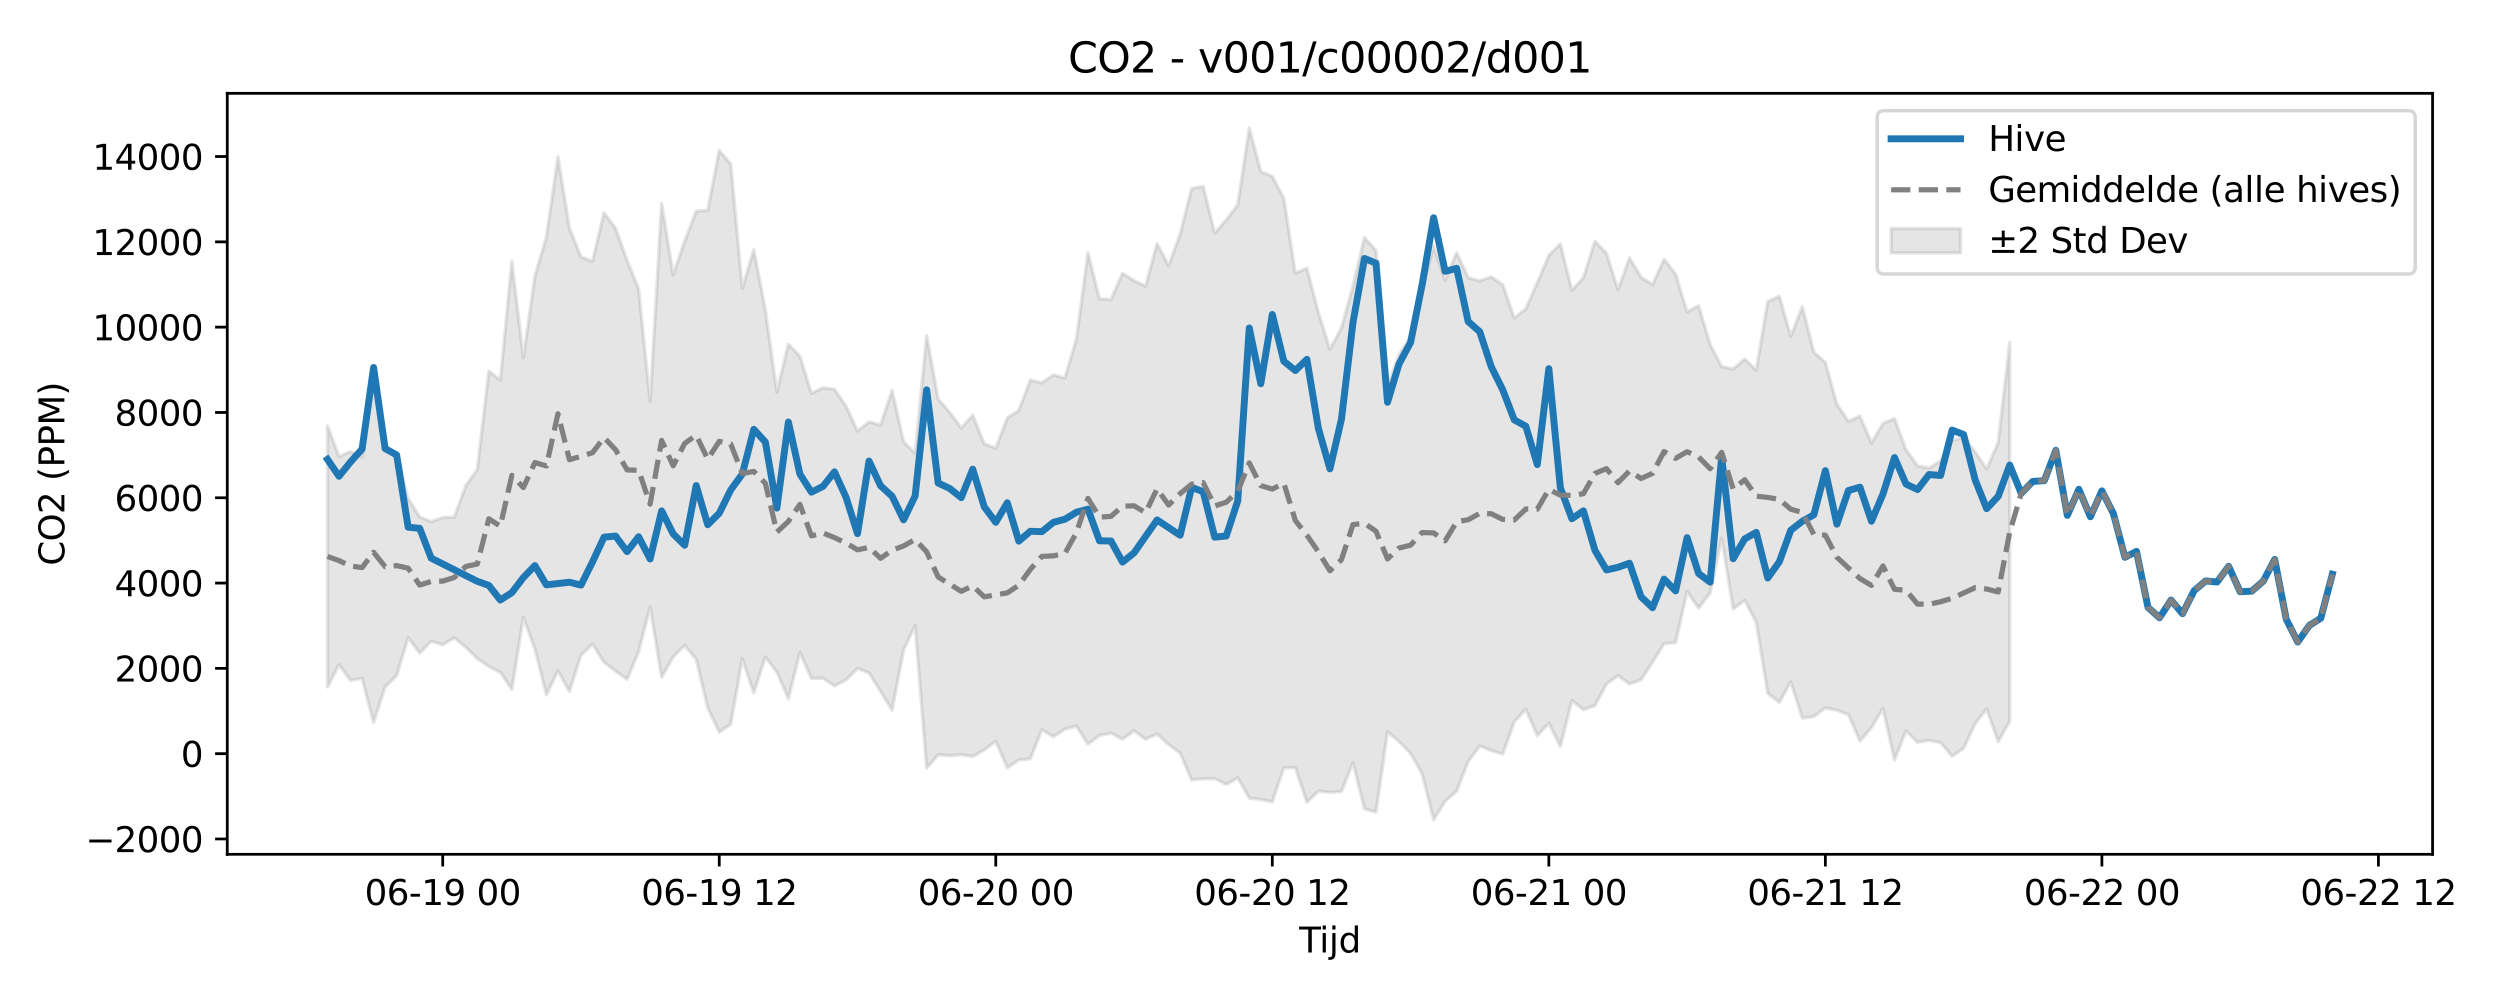 <?xml version="1.0" encoding="utf-8" standalone="no"?>
<!DOCTYPE svg PUBLIC "-//W3C//DTD SVG 1.1//EN"
  "http://www.w3.org/Graphics/SVG/1.1/DTD/svg11.dtd">
<svg xmlns:xlink="http://www.w3.org/1999/xlink" width="720pt" height="288pt" viewBox="0 0 720 288" xmlns="http://www.w3.org/2000/svg" version="1.1">
 <defs>
  <style type="text/css">*{stroke-linejoin: round; stroke-linecap: butt}</style>
 </defs>
 <g id="figure_1">
  <g id="patch_1">
   <path d="M 0 288 
L 720 288 
L 720 0 
L 0 0 
z
" style="fill: #ffffff"/>
  </g>
  <g id="axes_1">
   <g id="patch_2">
    <path d="M 65.45 246.04 
L 700.582 246.04 
L 700.582 26.88 
L 65.45 26.88 
z
" style="fill: #ffffff"/>
   </g>
   <g id="FillBetweenPolyCollection_1">
    <defs>
     <path id="m6a3baacf5f" d="M 94.32 -165.335 
L 94.32 -90.162 
L 97.638 -96.562 
L 100.956 -92.026 
L 104.275 -92.647 
L 107.593 -79.917 
L 110.911 -90.155 
L 114.23 -93.381 
L 117.548 -104.387 
L 120.866 -99.89 
L 124.185 -103.31 
L 127.503 -102.298 
L 130.821 -104.318 
L 134.14 -101.623 
L 137.458 -98.342 
L 140.777 -96.035 
L 144.095 -94.381 
L 147.413 -89.458 
L 150.732 -110.188 
L 154.05 -101.108 
L 157.368 -87.864 
L 160.687 -94.813 
L 164.005 -88.869 
L 167.323 -99.318 
L 170.642 -102.492 
L 173.96 -97.271 
L 177.278 -94.742 
L 180.597 -92.34 
L 183.915 -100.299 
L 187.233 -113.178 
L 190.552 -92.922 
L 193.87 -98.81 
L 197.188 -102.114 
L 200.507 -98.137 
L 203.825 -84.128 
L 207.144 -77.122 
L 210.462 -79.456 
L 213.78 -98.321 
L 217.099 -88.418 
L 220.417 -98.792 
L 223.735 -94.44 
L 227.054 -86.793 
L 230.372 -100.106 
L 233.69 -92.635 
L 237.009 -92.657 
L 240.327 -90.46 
L 243.645 -92.166 
L 246.964 -95.458 
L 250.282 -94.191 
L 253.6 -88.85 
L 256.919 -83.503 
L 260.237 -100.763 
L 263.555 -107.823 
L 266.874 -66.782 
L 270.192 -70.622 
L 273.511 -70.351 
L 276.829 -70.643 
L 280.147 -70.117 
L 283.466 -72.016 
L 286.784 -74.484 
L 290.102 -66.891 
L 293.421 -69.137 
L 296.739 -69.45 
L 300.057 -77.823 
L 303.376 -75.809 
L 306.694 -78.02 
L 310.012 -78.856 
L 313.331 -73.688 
L 316.649 -76.175 
L 319.967 -76.836 
L 323.286 -75.119 
L 326.604 -77.522 
L 329.922 -75.087 
L 333.241 -76.603 
L 336.559 -73.572 
L 339.878 -71.111 
L 343.196 -63.382 
L 346.514 -63.69 
L 349.833 -63.744 
L 353.151 -62.084 
L 356.469 -63.965 
L 359.788 -58.174 
L 363.106 -57.707 
L 366.424 -57.09 
L 369.743 -66.855 
L 373.061 -66.901 
L 376.379 -56.942 
L 379.698 -60.144 
L 383.016 -59.825 
L 386.334 -60.005 
L 389.653 -68.312 
L 392.971 -55.058 
L 396.289 -54.126 
L 399.608 -77.22 
L 402.926 -74.443 
L 406.245 -71.03 
L 409.563 -65.153 
L 412.881 -51.922 
L 416.2 -57.22 
L 419.518 -60.192 
L 422.836 -68.655 
L 426.155 -73.173 
L 429.473 -71.825 
L 432.791 -70.826 
L 436.11 -80.067 
L 439.428 -83.761 
L 442.746 -76.112 
L 446.065 -79.724 
L 449.383 -72.987 
L 452.701 -86.25 
L 456.02 -83.594 
L 459.338 -84.787 
L 462.656 -90.99 
L 465.975 -93.404 
L 469.293 -91.02 
L 472.612 -92.238 
L 475.93 -97.298 
L 479.248 -102.609 
L 482.567 -102.945 
L 485.885 -117.646 
L 489.203 -112.841 
L 492.522 -117.279 
L 495.84 -133.053 
L 499.158 -112.572 
L 502.477 -115.117 
L 505.795 -108.794 
L 509.113 -88.351 
L 512.432 -85.671 
L 515.75 -91.588 
L 519.068 -81.189 
L 522.387 -81.606 
L 525.705 -84.126 
L 529.023 -83.436 
L 532.342 -82.194 
L 535.66 -74.589 
L 538.979 -78.401 
L 542.297 -83.966 
L 545.615 -69.107 
L 548.934 -77.502 
L 552.252 -74.2 
L 555.57 -74.786 
L 558.889 -74.116 
L 562.207 -70.233 
L 565.525 -72.473 
L 568.844 -79.619 
L 572.162 -83.784 
L 575.48 -74.418 
L 578.799 -80.208 
L 578.799 -189.323 
L 578.799 -189.323 
L 575.48 -160.588 
L 572.162 -152.938 
L 568.844 -157.87 
L 565.525 -161.98 
L 562.207 -161.155 
L 558.889 -155.276 
L 555.57 -153.169 
L 552.252 -153.847 
L 548.934 -158.49 
L 545.615 -167.467 
L 542.297 -166.027 
L 538.979 -160.388 
L 535.66 -168.172 
L 532.342 -166.643 
L 529.023 -171.575 
L 525.705 -183.622 
L 522.387 -186.571 
L 519.068 -199.691 
L 515.75 -191.104 
L 512.432 -202.681 
L 509.113 -201.156 
L 505.795 -181.404 
L 502.477 -184.588 
L 499.158 -181.747 
L 495.84 -182.4 
L 492.522 -188.748 
L 489.203 -199.96 
L 485.885 -198.182 
L 482.567 -209.049 
L 479.248 -213.32 
L 475.93 -206.061 
L 472.612 -208.147 
L 469.293 -213.725 
L 465.975 -204.552 
L 462.656 -215.067 
L 459.338 -218.525 
L 456.02 -208.037 
L 452.701 -204.403 
L 449.383 -217.774 
L 446.065 -214.427 
L 442.746 -206.594 
L 439.428 -199.043 
L 436.11 -196.431 
L 432.791 -205.993 
L 429.473 -208.259 
L 426.155 -207.111 
L 422.836 -208 
L 419.518 -215.246 
L 416.2 -207.271 
L 412.881 -217.131 
L 409.563 -204.091 
L 406.245 -190.948 
L 402.926 -185.904 
L 399.608 -176.853 
L 396.289 -215.869 
L 392.971 -219.55 
L 389.653 -205.518 
L 386.334 -193.594 
L 383.016 -187.394 
L 379.698 -197.992 
L 376.379 -210.779 
L 373.061 -209.283 
L 369.743 -230.812 
L 366.424 -237.208 
L 363.106 -238.574 
L 359.788 -251.158 
L 356.469 -229.032 
L 353.151 -224.623 
L 349.833 -220.861 
L 346.514 -234.317 
L 343.196 -233.734 
L 339.878 -220.563 
L 336.559 -211.488 
L 333.241 -217.871 
L 329.922 -205.603 
L 326.604 -207.131 
L 323.286 -209.327 
L 319.967 -201.73 
L 316.649 -201.941 
L 313.331 -215.213 
L 310.012 -190.36 
L 306.694 -179.17 
L 303.376 -180.019 
L 300.057 -177.707 
L 296.739 -178.568 
L 293.421 -169.781 
L 290.102 -167.624 
L 286.784 -158.917 
L 283.466 -160.196 
L 280.147 -168.396 
L 276.829 -164.771 
L 273.511 -169.237 
L 270.192 -173.055 
L 266.874 -191.33 
L 263.555 -157.454 
L 260.237 -160.769 
L 256.919 -175.57 
L 253.6 -165.557 
L 250.282 -166.512 
L 246.964 -163.847 
L 243.645 -171.07 
L 240.327 -175.883 
L 237.009 -176.315 
L 233.69 -174.734 
L 230.372 -185.392 
L 227.054 -188.879 
L 223.735 -175.056 
L 220.417 -198.828 
L 217.099 -216.058 
L 213.78 -204.907 
L 210.462 -240.73 
L 207.144 -244.666 
L 203.825 -227.414 
L 200.507 -227.214 
L 197.188 -218.474 
L 193.87 -208.888 
L 190.552 -229.395 
L 187.233 -172.447 
L 183.915 -204.82 
L 180.597 -212.987 
L 177.278 -222.248 
L 173.96 -226.72 
L 170.642 -212.741 
L 167.323 -213.986 
L 164.005 -222.311 
L 160.687 -242.85 
L 157.368 -219.754 
L 154.05 -208.466 
L 150.732 -184.981 
L 147.413 -212.728 
L 144.095 -178.537 
L 140.777 -181.132 
L 137.458 -152.774 
L 134.14 -148.083 
L 130.821 -139.049 
L 127.503 -138.96 
L 124.185 -137.768 
L 120.866 -139.125 
L 117.548 -144.354 
L 114.23 -156.83 
L 110.911 -159.434 
L 107.593 -177.973 
L 104.275 -156.415 
L 100.956 -157.945 
L 97.638 -156.517 
L 94.32 -165.335 
z
" style="stroke: #808080; stroke-opacity: 0.2"/>
    </defs>
    <g clip-path="url(#p66181439e0)">
     <use xlink:href="#m6a3baacf5f" x="0" y="288" style="fill: #808080; fill-opacity: 0.2; stroke: #808080; stroke-opacity: 0.2"/>
    </g>
   </g>
   <g id="matplotlib.axis_1">
    <g id="xtick_1">
     <g id="line2d_1">
      <defs>
       <path id="mcff63d4a4e" d="M 0 0 
L 0 3.5 
" style="stroke: #000000; stroke-width: 0.8"/>
      </defs>
      <g>
       <use xlink:href="#mcff63d4a4e" x="127.503" y="246.04" style="stroke: #000000; stroke-width: 0.8"/>
      </g>
     </g>
     <g id="text_1">
      <!-- 06-19 00 -->
      <g transform="translate(105.023 260.638) scale(0.1 -0.1)">
       <defs>
        <path id="DejaVuSans-30" d="M 2034 4250 
Q 1547 4250 1301 3770 
Q 1056 3291 1056 2328 
Q 1056 1369 1301 889 
Q 1547 409 2034 409 
Q 2525 409 2770 889 
Q 3016 1369 3016 2328 
Q 3016 3291 2770 3770 
Q 2525 4250 2034 4250 
z
M 2034 4750 
Q 2819 4750 3233 4129 
Q 3647 3509 3647 2328 
Q 3647 1150 3233 529 
Q 2819 -91 2034 -91 
Q 1250 -91 836 529 
Q 422 1150 422 2328 
Q 422 3509 836 4129 
Q 1250 4750 2034 4750 
z
" transform="scale(0.016)"/>
        <path id="DejaVuSans-36" d="M 2113 2584 
Q 1688 2584 1439 2293 
Q 1191 2003 1191 1497 
Q 1191 994 1439 701 
Q 1688 409 2113 409 
Q 2538 409 2786 701 
Q 3034 994 3034 1497 
Q 3034 2003 2786 2293 
Q 2538 2584 2113 2584 
z
M 3366 4563 
L 3366 3988 
Q 3128 4100 2886 4159 
Q 2644 4219 2406 4219 
Q 1781 4219 1451 3797 
Q 1122 3375 1075 2522 
Q 1259 2794 1537 2939 
Q 1816 3084 2150 3084 
Q 2853 3084 3261 2657 
Q 3669 2231 3669 1497 
Q 3669 778 3244 343 
Q 2819 -91 2113 -91 
Q 1303 -91 875 529 
Q 447 1150 447 2328 
Q 447 3434 972 4092 
Q 1497 4750 2381 4750 
Q 2619 4750 2861 4703 
Q 3103 4656 3366 4563 
z
" transform="scale(0.016)"/>
        <path id="DejaVuSans-2d" d="M 313 2009 
L 1997 2009 
L 1997 1497 
L 313 1497 
L 313 2009 
z
" transform="scale(0.016)"/>
        <path id="DejaVuSans-31" d="M 794 531 
L 1825 531 
L 1825 4091 
L 703 3866 
L 703 4441 
L 1819 4666 
L 2450 4666 
L 2450 531 
L 3481 531 
L 3481 0 
L 794 0 
L 794 531 
z
" transform="scale(0.016)"/>
        <path id="DejaVuSans-39" d="M 703 97 
L 703 672 
Q 941 559 1184 500 
Q 1428 441 1663 441 
Q 2288 441 2617 861 
Q 2947 1281 2994 2138 
Q 2813 1869 2534 1725 
Q 2256 1581 1919 1581 
Q 1219 1581 811 2004 
Q 403 2428 403 3163 
Q 403 3881 828 4315 
Q 1253 4750 1959 4750 
Q 2769 4750 3195 4129 
Q 3622 3509 3622 2328 
Q 3622 1225 3098 567 
Q 2575 -91 1691 -91 
Q 1453 -91 1209 -44 
Q 966 3 703 97 
z
M 1959 2075 
Q 2384 2075 2632 2365 
Q 2881 2656 2881 3163 
Q 2881 3666 2632 3958 
Q 2384 4250 1959 4250 
Q 1534 4250 1286 3958 
Q 1038 3666 1038 3163 
Q 1038 2656 1286 2365 
Q 1534 2075 1959 2075 
z
" transform="scale(0.016)"/>
        <path id="DejaVuSans-20" transform="scale(0.016)"/>
       </defs>
       <use xlink:href="#DejaVuSans-30"/>
       <use xlink:href="#DejaVuSans-36" transform="translate(63.623 0)"/>
       <use xlink:href="#DejaVuSans-2d" transform="translate(127.246 0)"/>
       <use xlink:href="#DejaVuSans-31" transform="translate(163.33 0)"/>
       <use xlink:href="#DejaVuSans-39" transform="translate(226.953 0)"/>
       <use xlink:href="#DejaVuSans-20" transform="translate(290.576 0)"/>
       <use xlink:href="#DejaVuSans-30" transform="translate(322.363 0)"/>
       <use xlink:href="#DejaVuSans-30" transform="translate(385.986 0)"/>
      </g>
     </g>
    </g>
    <g id="xtick_2">
     <g id="line2d_2">
      <g>
       <use xlink:href="#mcff63d4a4e" x="207.144" y="246.04" style="stroke: #000000; stroke-width: 0.8"/>
      </g>
     </g>
     <g id="text_2">
      <!-- 06-19 12 -->
      <g transform="translate(184.663 260.638) scale(0.1 -0.1)">
       <defs>
        <path id="DejaVuSans-32" d="M 1228 531 
L 3431 531 
L 3431 0 
L 469 0 
L 469 531 
Q 828 903 1448 1529 
Q 2069 2156 2228 2338 
Q 2531 2678 2651 2914 
Q 2772 3150 2772 3378 
Q 2772 3750 2511 3984 
Q 2250 4219 1831 4219 
Q 1534 4219 1204 4116 
Q 875 4013 500 3803 
L 500 4441 
Q 881 4594 1212 4672 
Q 1544 4750 1819 4750 
Q 2544 4750 2975 4387 
Q 3406 4025 3406 3419 
Q 3406 3131 3298 2873 
Q 3191 2616 2906 2266 
Q 2828 2175 2409 1742 
Q 1991 1309 1228 531 
z
" transform="scale(0.016)"/>
       </defs>
       <use xlink:href="#DejaVuSans-30"/>
       <use xlink:href="#DejaVuSans-36" transform="translate(63.623 0)"/>
       <use xlink:href="#DejaVuSans-2d" transform="translate(127.246 0)"/>
       <use xlink:href="#DejaVuSans-31" transform="translate(163.33 0)"/>
       <use xlink:href="#DejaVuSans-39" transform="translate(226.953 0)"/>
       <use xlink:href="#DejaVuSans-20" transform="translate(290.576 0)"/>
       <use xlink:href="#DejaVuSans-31" transform="translate(322.363 0)"/>
       <use xlink:href="#DejaVuSans-32" transform="translate(385.986 0)"/>
      </g>
     </g>
    </g>
    <g id="xtick_3">
     <g id="line2d_3">
      <g>
       <use xlink:href="#mcff63d4a4e" x="286.784" y="246.04" style="stroke: #000000; stroke-width: 0.8"/>
      </g>
     </g>
     <g id="text_3">
      <!-- 06-20 00 -->
      <g transform="translate(264.303 260.638) scale(0.1 -0.1)">
       <use xlink:href="#DejaVuSans-30"/>
       <use xlink:href="#DejaVuSans-36" transform="translate(63.623 0)"/>
       <use xlink:href="#DejaVuSans-2d" transform="translate(127.246 0)"/>
       <use xlink:href="#DejaVuSans-32" transform="translate(163.33 0)"/>
       <use xlink:href="#DejaVuSans-30" transform="translate(226.953 0)"/>
       <use xlink:href="#DejaVuSans-20" transform="translate(290.576 0)"/>
       <use xlink:href="#DejaVuSans-30" transform="translate(322.363 0)"/>
       <use xlink:href="#DejaVuSans-30" transform="translate(385.986 0)"/>
      </g>
     </g>
    </g>
    <g id="xtick_4">
     <g id="line2d_4">
      <g>
       <use xlink:href="#mcff63d4a4e" x="366.424" y="246.04" style="stroke: #000000; stroke-width: 0.8"/>
      </g>
     </g>
     <g id="text_4">
      <!-- 06-20 12 -->
      <g transform="translate(343.944 260.638) scale(0.1 -0.1)">
       <use xlink:href="#DejaVuSans-30"/>
       <use xlink:href="#DejaVuSans-36" transform="translate(63.623 0)"/>
       <use xlink:href="#DejaVuSans-2d" transform="translate(127.246 0)"/>
       <use xlink:href="#DejaVuSans-32" transform="translate(163.33 0)"/>
       <use xlink:href="#DejaVuSans-30" transform="translate(226.953 0)"/>
       <use xlink:href="#DejaVuSans-20" transform="translate(290.576 0)"/>
       <use xlink:href="#DejaVuSans-31" transform="translate(322.363 0)"/>
       <use xlink:href="#DejaVuSans-32" transform="translate(385.986 0)"/>
      </g>
     </g>
    </g>
    <g id="xtick_5">
     <g id="line2d_5">
      <g>
       <use xlink:href="#mcff63d4a4e" x="446.065" y="246.04" style="stroke: #000000; stroke-width: 0.8"/>
      </g>
     </g>
     <g id="text_5">
      <!-- 06-21 00 -->
      <g transform="translate(423.584 260.638) scale(0.1 -0.1)">
       <use xlink:href="#DejaVuSans-30"/>
       <use xlink:href="#DejaVuSans-36" transform="translate(63.623 0)"/>
       <use xlink:href="#DejaVuSans-2d" transform="translate(127.246 0)"/>
       <use xlink:href="#DejaVuSans-32" transform="translate(163.33 0)"/>
       <use xlink:href="#DejaVuSans-31" transform="translate(226.953 0)"/>
       <use xlink:href="#DejaVuSans-20" transform="translate(290.576 0)"/>
       <use xlink:href="#DejaVuSans-30" transform="translate(322.363 0)"/>
       <use xlink:href="#DejaVuSans-30" transform="translate(385.986 0)"/>
      </g>
     </g>
    </g>
    <g id="xtick_6">
     <g id="line2d_6">
      <g>
       <use xlink:href="#mcff63d4a4e" x="525.705" y="246.04" style="stroke: #000000; stroke-width: 0.8"/>
      </g>
     </g>
     <g id="text_6">
      <!-- 06-21 12 -->
      <g transform="translate(503.225 260.638) scale(0.1 -0.1)">
       <use xlink:href="#DejaVuSans-30"/>
       <use xlink:href="#DejaVuSans-36" transform="translate(63.623 0)"/>
       <use xlink:href="#DejaVuSans-2d" transform="translate(127.246 0)"/>
       <use xlink:href="#DejaVuSans-32" transform="translate(163.33 0)"/>
       <use xlink:href="#DejaVuSans-31" transform="translate(226.953 0)"/>
       <use xlink:href="#DejaVuSans-20" transform="translate(290.576 0)"/>
       <use xlink:href="#DejaVuSans-31" transform="translate(322.363 0)"/>
       <use xlink:href="#DejaVuSans-32" transform="translate(385.986 0)"/>
      </g>
     </g>
    </g>
    <g id="xtick_7">
     <g id="line2d_7">
      <g>
       <use xlink:href="#mcff63d4a4e" x="605.346" y="246.04" style="stroke: #000000; stroke-width: 0.8"/>
      </g>
     </g>
     <g id="text_7">
      <!-- 06-22 00 -->
      <g transform="translate(582.865 260.638) scale(0.1 -0.1)">
       <use xlink:href="#DejaVuSans-30"/>
       <use xlink:href="#DejaVuSans-36" transform="translate(63.623 0)"/>
       <use xlink:href="#DejaVuSans-2d" transform="translate(127.246 0)"/>
       <use xlink:href="#DejaVuSans-32" transform="translate(163.33 0)"/>
       <use xlink:href="#DejaVuSans-32" transform="translate(226.953 0)"/>
       <use xlink:href="#DejaVuSans-20" transform="translate(290.576 0)"/>
       <use xlink:href="#DejaVuSans-30" transform="translate(322.363 0)"/>
       <use xlink:href="#DejaVuSans-30" transform="translate(385.986 0)"/>
      </g>
     </g>
    </g>
    <g id="xtick_8">
     <g id="line2d_8">
      <g>
       <use xlink:href="#mcff63d4a4e" x="684.986" y="246.04" style="stroke: #000000; stroke-width: 0.8"/>
      </g>
     </g>
     <g id="text_8">
      <!-- 06-22 12 -->
      <g transform="translate(662.505 260.638) scale(0.1 -0.1)">
       <use xlink:href="#DejaVuSans-30"/>
       <use xlink:href="#DejaVuSans-36" transform="translate(63.623 0)"/>
       <use xlink:href="#DejaVuSans-2d" transform="translate(127.246 0)"/>
       <use xlink:href="#DejaVuSans-32" transform="translate(163.33 0)"/>
       <use xlink:href="#DejaVuSans-32" transform="translate(226.953 0)"/>
       <use xlink:href="#DejaVuSans-20" transform="translate(290.576 0)"/>
       <use xlink:href="#DejaVuSans-31" transform="translate(322.363 0)"/>
       <use xlink:href="#DejaVuSans-32" transform="translate(385.986 0)"/>
      </g>
     </g>
    </g>
    <g id="text_9">
     <!-- Tijd -->
     <g transform="translate(374.166 274.317) scale(0.1 -0.1)">
      <defs>
       <path id="DejaVuSans-54" d="M -19 4666 
L 3928 4666 
L 3928 4134 
L 2272 4134 
L 2272 0 
L 1638 0 
L 1638 4134 
L -19 4134 
L -19 4666 
z
" transform="scale(0.016)"/>
       <path id="DejaVuSans-69" d="M 603 3500 
L 1178 3500 
L 1178 0 
L 603 0 
L 603 3500 
z
M 603 4863 
L 1178 4863 
L 1178 4134 
L 603 4134 
L 603 4863 
z
" transform="scale(0.016)"/>
       <path id="DejaVuSans-6a" d="M 603 3500 
L 1178 3500 
L 1178 -63 
Q 1178 -731 923 -1031 
Q 669 -1331 103 -1331 
L -116 -1331 
L -116 -844 
L 38 -844 
Q 366 -844 484 -692 
Q 603 -541 603 -63 
L 603 3500 
z
M 603 4863 
L 1178 4863 
L 1178 4134 
L 603 4134 
L 603 4863 
z
" transform="scale(0.016)"/>
       <path id="DejaVuSans-64" d="M 2906 2969 
L 2906 4863 
L 3481 4863 
L 3481 0 
L 2906 0 
L 2906 525 
Q 2725 213 2448 61 
Q 2172 -91 1784 -91 
Q 1150 -91 751 415 
Q 353 922 353 1747 
Q 353 2572 751 3078 
Q 1150 3584 1784 3584 
Q 2172 3584 2448 3432 
Q 2725 3281 2906 2969 
z
M 947 1747 
Q 947 1113 1208 752 
Q 1469 391 1925 391 
Q 2381 391 2643 752 
Q 2906 1113 2906 1747 
Q 2906 2381 2643 2742 
Q 2381 3103 1925 3103 
Q 1469 3103 1208 2742 
Q 947 2381 947 1747 
z
" transform="scale(0.016)"/>
      </defs>
      <use xlink:href="#DejaVuSans-54"/>
      <use xlink:href="#DejaVuSans-69" transform="translate(57.959 0)"/>
      <use xlink:href="#DejaVuSans-6a" transform="translate(85.742 0)"/>
      <use xlink:href="#DejaVuSans-64" transform="translate(113.525 0)"/>
     </g>
    </g>
   </g>
   <g id="matplotlib.axis_2">
    <g id="ytick_1">
     <g id="line2d_9">
      <defs>
       <path id="m185e9b6257" d="M 0 0 
L -3.5 0 
" style="stroke: #000000; stroke-width: 0.8"/>
      </defs>
      <g>
       <use xlink:href="#m185e9b6257" x="65.45" y="241.622" style="stroke: #000000; stroke-width: 0.8"/>
      </g>
     </g>
     <g id="text_10">
      <!-- −2000 -->
      <g transform="translate(24.62 245.421) scale(0.1 -0.1)">
       <defs>
        <path id="DejaVuSans-2212" d="M 678 2272 
L 4684 2272 
L 4684 1741 
L 678 1741 
L 678 2272 
z
" transform="scale(0.016)"/>
       </defs>
       <use xlink:href="#DejaVuSans-2212"/>
       <use xlink:href="#DejaVuSans-32" transform="translate(83.789 0)"/>
       <use xlink:href="#DejaVuSans-30" transform="translate(147.412 0)"/>
       <use xlink:href="#DejaVuSans-30" transform="translate(211.035 0)"/>
       <use xlink:href="#DejaVuSans-30" transform="translate(274.658 0)"/>
      </g>
     </g>
    </g>
    <g id="ytick_2">
     <g id="line2d_10">
      <g>
       <use xlink:href="#m185e9b6257" x="65.45" y="217.055" style="stroke: #000000; stroke-width: 0.8"/>
      </g>
     </g>
     <g id="text_11">
      <!-- 0 -->
      <g transform="translate(52.087 220.854) scale(0.1 -0.1)">
       <use xlink:href="#DejaVuSans-30"/>
      </g>
     </g>
    </g>
    <g id="ytick_3">
     <g id="line2d_11">
      <g>
       <use xlink:href="#m185e9b6257" x="65.45" y="192.488" style="stroke: #000000; stroke-width: 0.8"/>
      </g>
     </g>
     <g id="text_12">
      <!-- 2000 -->
      <g transform="translate(33 196.288) scale(0.1 -0.1)">
       <use xlink:href="#DejaVuSans-32"/>
       <use xlink:href="#DejaVuSans-30" transform="translate(63.623 0)"/>
       <use xlink:href="#DejaVuSans-30" transform="translate(127.246 0)"/>
       <use xlink:href="#DejaVuSans-30" transform="translate(190.869 0)"/>
      </g>
     </g>
    </g>
    <g id="ytick_4">
     <g id="line2d_12">
      <g>
       <use xlink:href="#m185e9b6257" x="65.45" y="167.922" style="stroke: #000000; stroke-width: 0.8"/>
      </g>
     </g>
     <g id="text_13">
      <!-- 4000 -->
      <g transform="translate(33 171.721) scale(0.1 -0.1)">
       <defs>
        <path id="DejaVuSans-34" d="M 2419 4116 
L 825 1625 
L 2419 1625 
L 2419 4116 
z
M 2253 4666 
L 3047 4666 
L 3047 1625 
L 3713 1625 
L 3713 1100 
L 3047 1100 
L 3047 0 
L 2419 0 
L 2419 1100 
L 313 1100 
L 313 1709 
L 2253 4666 
z
" transform="scale(0.016)"/>
       </defs>
       <use xlink:href="#DejaVuSans-34"/>
       <use xlink:href="#DejaVuSans-30" transform="translate(63.623 0)"/>
       <use xlink:href="#DejaVuSans-30" transform="translate(127.246 0)"/>
       <use xlink:href="#DejaVuSans-30" transform="translate(190.869 0)"/>
      </g>
     </g>
    </g>
    <g id="ytick_5">
     <g id="line2d_13">
      <g>
       <use xlink:href="#m185e9b6257" x="65.45" y="143.355" style="stroke: #000000; stroke-width: 0.8"/>
      </g>
     </g>
     <g id="text_14">
      <!-- 6000 -->
      <g transform="translate(33 147.154) scale(0.1 -0.1)">
       <use xlink:href="#DejaVuSans-36"/>
       <use xlink:href="#DejaVuSans-30" transform="translate(63.623 0)"/>
       <use xlink:href="#DejaVuSans-30" transform="translate(127.246 0)"/>
       <use xlink:href="#DejaVuSans-30" transform="translate(190.869 0)"/>
      </g>
     </g>
    </g>
    <g id="ytick_6">
     <g id="line2d_14">
      <g>
       <use xlink:href="#m185e9b6257" x="65.45" y="118.788" style="stroke: #000000; stroke-width: 0.8"/>
      </g>
     </g>
     <g id="text_15">
      <!-- 8000 -->
      <g transform="translate(33 122.587) scale(0.1 -0.1)">
       <defs>
        <path id="DejaVuSans-38" d="M 2034 2216 
Q 1584 2216 1326 1975 
Q 1069 1734 1069 1313 
Q 1069 891 1326 650 
Q 1584 409 2034 409 
Q 2484 409 2743 651 
Q 3003 894 3003 1313 
Q 3003 1734 2745 1975 
Q 2488 2216 2034 2216 
z
M 1403 2484 
Q 997 2584 770 2862 
Q 544 3141 544 3541 
Q 544 4100 942 4425 
Q 1341 4750 2034 4750 
Q 2731 4750 3128 4425 
Q 3525 4100 3525 3541 
Q 3525 3141 3298 2862 
Q 3072 2584 2669 2484 
Q 3125 2378 3379 2068 
Q 3634 1759 3634 1313 
Q 3634 634 3220 271 
Q 2806 -91 2034 -91 
Q 1263 -91 848 271 
Q 434 634 434 1313 
Q 434 1759 690 2068 
Q 947 2378 1403 2484 
z
M 1172 3481 
Q 1172 3119 1398 2916 
Q 1625 2713 2034 2713 
Q 2441 2713 2670 2916 
Q 2900 3119 2900 3481 
Q 2900 3844 2670 4047 
Q 2441 4250 2034 4250 
Q 1625 4250 1398 4047 
Q 1172 3844 1172 3481 
z
" transform="scale(0.016)"/>
       </defs>
       <use xlink:href="#DejaVuSans-38"/>
       <use xlink:href="#DejaVuSans-30" transform="translate(63.623 0)"/>
       <use xlink:href="#DejaVuSans-30" transform="translate(127.246 0)"/>
       <use xlink:href="#DejaVuSans-30" transform="translate(190.869 0)"/>
      </g>
     </g>
    </g>
    <g id="ytick_7">
     <g id="line2d_15">
      <g>
       <use xlink:href="#m185e9b6257" x="65.45" y="94.221" style="stroke: #000000; stroke-width: 0.8"/>
      </g>
     </g>
     <g id="text_16">
      <!-- 10000 -->
      <g transform="translate(26.637 98.02) scale(0.1 -0.1)">
       <use xlink:href="#DejaVuSans-31"/>
       <use xlink:href="#DejaVuSans-30" transform="translate(63.623 0)"/>
       <use xlink:href="#DejaVuSans-30" transform="translate(127.246 0)"/>
       <use xlink:href="#DejaVuSans-30" transform="translate(190.869 0)"/>
       <use xlink:href="#DejaVuSans-30" transform="translate(254.492 0)"/>
      </g>
     </g>
    </g>
    <g id="ytick_8">
     <g id="line2d_16">
      <g>
       <use xlink:href="#m185e9b6257" x="65.45" y="69.654" style="stroke: #000000; stroke-width: 0.8"/>
      </g>
     </g>
     <g id="text_17">
      <!-- 12000 -->
      <g transform="translate(26.637 73.454) scale(0.1 -0.1)">
       <use xlink:href="#DejaVuSans-31"/>
       <use xlink:href="#DejaVuSans-32" transform="translate(63.623 0)"/>
       <use xlink:href="#DejaVuSans-30" transform="translate(127.246 0)"/>
       <use xlink:href="#DejaVuSans-30" transform="translate(190.869 0)"/>
       <use xlink:href="#DejaVuSans-30" transform="translate(254.492 0)"/>
      </g>
     </g>
    </g>
    <g id="ytick_9">
     <g id="line2d_17">
      <g>
       <use xlink:href="#m185e9b6257" x="65.45" y="45.088" style="stroke: #000000; stroke-width: 0.8"/>
      </g>
     </g>
     <g id="text_18">
      <!-- 14000 -->
      <g transform="translate(26.637 48.887) scale(0.1 -0.1)">
       <use xlink:href="#DejaVuSans-31"/>
       <use xlink:href="#DejaVuSans-34" transform="translate(63.623 0)"/>
       <use xlink:href="#DejaVuSans-30" transform="translate(127.246 0)"/>
       <use xlink:href="#DejaVuSans-30" transform="translate(190.869 0)"/>
       <use xlink:href="#DejaVuSans-30" transform="translate(254.492 0)"/>
      </g>
     </g>
    </g>
    <g id="text_19">
     <!-- CO2 (PPM) -->
     <g transform="translate(18.541 162.903) rotate(-90) scale(0.1 -0.1)">
      <defs>
       <path id="DejaVuSans-43" d="M 4122 4306 
L 4122 3641 
Q 3803 3938 3442 4084 
Q 3081 4231 2675 4231 
Q 1875 4231 1450 3742 
Q 1025 3253 1025 2328 
Q 1025 1406 1450 917 
Q 1875 428 2675 428 
Q 3081 428 3442 575 
Q 3803 722 4122 1019 
L 4122 359 
Q 3791 134 3420 21 
Q 3050 -91 2638 -91 
Q 1578 -91 968 557 
Q 359 1206 359 2328 
Q 359 3453 968 4101 
Q 1578 4750 2638 4750 
Q 3056 4750 3426 4639 
Q 3797 4528 4122 4306 
z
" transform="scale(0.016)"/>
       <path id="DejaVuSans-4f" d="M 2522 4238 
Q 1834 4238 1429 3725 
Q 1025 3213 1025 2328 
Q 1025 1447 1429 934 
Q 1834 422 2522 422 
Q 3209 422 3611 934 
Q 4013 1447 4013 2328 
Q 4013 3213 3611 3725 
Q 3209 4238 2522 4238 
z
M 2522 4750 
Q 3503 4750 4090 4092 
Q 4678 3434 4678 2328 
Q 4678 1225 4090 567 
Q 3503 -91 2522 -91 
Q 1538 -91 948 565 
Q 359 1222 359 2328 
Q 359 3434 948 4092 
Q 1538 4750 2522 4750 
z
" transform="scale(0.016)"/>
       <path id="DejaVuSans-28" d="M 1984 4856 
Q 1566 4138 1362 3434 
Q 1159 2731 1159 2009 
Q 1159 1288 1364 580 
Q 1569 -128 1984 -844 
L 1484 -844 
Q 1016 -109 783 600 
Q 550 1309 550 2009 
Q 550 2706 781 3412 
Q 1013 4119 1484 4856 
L 1984 4856 
z
" transform="scale(0.016)"/>
       <path id="DejaVuSans-50" d="M 1259 4147 
L 1259 2394 
L 2053 2394 
Q 2494 2394 2734 2622 
Q 2975 2850 2975 3272 
Q 2975 3691 2734 3919 
Q 2494 4147 2053 4147 
L 1259 4147 
z
M 628 4666 
L 2053 4666 
Q 2838 4666 3239 4311 
Q 3641 3956 3641 3272 
Q 3641 2581 3239 2228 
Q 2838 1875 2053 1875 
L 1259 1875 
L 1259 0 
L 628 0 
L 628 4666 
z
" transform="scale(0.016)"/>
       <path id="DejaVuSans-4d" d="M 628 4666 
L 1569 4666 
L 2759 1491 
L 3956 4666 
L 4897 4666 
L 4897 0 
L 4281 0 
L 4281 4097 
L 3078 897 
L 2444 897 
L 1241 4097 
L 1241 0 
L 628 0 
L 628 4666 
z
" transform="scale(0.016)"/>
       <path id="DejaVuSans-29" d="M 513 4856 
L 1013 4856 
Q 1481 4119 1714 3412 
Q 1947 2706 1947 2009 
Q 1947 1309 1714 600 
Q 1481 -109 1013 -844 
L 513 -844 
Q 928 -128 1133 580 
Q 1338 1288 1338 2009 
Q 1338 2731 1133 3434 
Q 928 4138 513 4856 
z
" transform="scale(0.016)"/>
      </defs>
      <use xlink:href="#DejaVuSans-43"/>
      <use xlink:href="#DejaVuSans-4f" transform="translate(69.824 0)"/>
      <use xlink:href="#DejaVuSans-32" transform="translate(148.535 0)"/>
      <use xlink:href="#DejaVuSans-20" transform="translate(212.158 0)"/>
      <use xlink:href="#DejaVuSans-28" transform="translate(243.945 0)"/>
      <use xlink:href="#DejaVuSans-50" transform="translate(282.959 0)"/>
      <use xlink:href="#DejaVuSans-50" transform="translate(343.262 0)"/>
      <use xlink:href="#DejaVuSans-4d" transform="translate(403.564 0)"/>
      <use xlink:href="#DejaVuSans-29" transform="translate(489.844 0)"/>
     </g>
    </g>
   </g>
   <g id="line2d_18">
    <path d="M 94.32 132.306 
L 97.638 137.164 
L 100.956 133.037 
L 104.275 129.344 
L 107.593 105.837 
L 110.911 129.184 
L 114.23 131.03 
L 117.548 151.83 
L 120.866 152.166 
L 124.185 160.748 
L 137.458 167.418 
L 140.777 168.593 
L 144.095 172.806 
L 147.413 170.679 
L 150.732 166.325 
L 154.05 162.898 
L 157.368 168.437 
L 164.005 167.68 
L 167.323 168.511 
L 170.642 161.829 
L 173.96 154.705 
L 177.278 154.385 
L 180.597 158.869 
L 183.915 154.594 
L 187.233 160.969 
L 190.552 147.15 
L 193.87 153.763 
L 197.188 157.026 
L 200.507 139.85 
L 203.825 151.118 
L 207.144 147.801 
L 210.462 141.082 
L 213.78 136.538 
L 217.099 123.652 
L 220.417 127.3 
L 223.735 146.323 
L 227.054 121.56 
L 230.372 136.538 
L 233.69 141.75 
L 237.009 140.083 
L 240.327 135.899 
L 243.645 143.187 
L 246.964 153.689 
L 250.282 132.787 
L 253.6 139.899 
L 256.919 142.917 
L 260.237 149.709 
L 263.555 142.839 
L 266.874 112.278 
L 270.192 139.105 
L 273.511 140.677 
L 276.829 143.322 
L 280.147 135.133 
L 283.466 145.967 
L 286.784 150.414 
L 290.102 144.792 
L 293.421 155.843 
L 296.739 153.01 
L 300.057 153.12 
L 303.376 150.43 
L 306.694 149.537 
L 310.012 147.519 
L 313.331 146.634 
L 316.649 155.755 
L 319.967 155.81 
L 323.286 161.878 
L 326.604 159.229 
L 333.241 149.742 
L 339.878 154.152 
L 343.196 140.352 
L 346.514 141.615 
L 349.833 154.705 
L 353.151 154.369 
L 356.469 144.264 
L 359.788 94.459 
L 363.106 110.517 
L 366.424 90.569 
L 369.743 104.032 
L 373.061 106.718 
L 376.379 103.499 
L 379.698 123.386 
L 383.016 135.033 
L 386.334 120.741 
L 389.653 92.936 
L 392.971 74.437 
L 396.289 75.796 
L 399.608 115.856 
L 402.926 104.801 
L 406.245 98.627 
L 409.563 82.04 
L 412.881 62.714 
L 416.2 78.15 
L 419.518 77.282 
L 422.836 92.608 
L 426.155 95.523 
L 429.473 105.583 
L 432.791 112.29 
L 436.11 120.929 
L 439.428 122.743 
L 442.746 133.794 
L 446.065 106.181 
L 449.383 140.485 
L 452.701 149.398 
L 456.02 147.126 
L 459.338 158.492 
L 462.656 164.134 
L 465.975 163.393 
L 469.293 162.204 
L 472.612 171.858 
L 475.93 175.017 
L 479.248 166.783 
L 482.567 170.176 
L 485.885 154.852 
L 489.203 165.17 
L 492.522 167.66 
L 495.84 131.6 
L 499.158 160.908 
L 502.477 155.208 
L 505.795 153.321 
L 509.113 166.46 
L 512.432 161.823 
L 515.75 152.709 
L 519.068 150.127 
L 522.387 148.26 
L 525.705 135.555 
L 529.023 150.962 
L 532.342 141.271 
L 535.66 140.309 
L 538.979 150.111 
L 542.297 142.278 
L 545.615 131.784 
L 548.934 139.412 
L 552.252 140.992 
L 555.57 136.66 
L 558.889 136.943 
L 562.207 123.857 
L 565.525 125.145 
L 568.844 138.192 
L 572.162 146.491 
L 575.48 142.949 
L 578.799 133.946 
L 582.117 142.094 
L 585.435 138.654 
L 588.754 138.433 
L 592.072 129.692 
L 595.39 148.428 
L 598.709 140.919 
L 602.027 148.829 
L 605.346 141.369 
L 608.664 147.937 
L 611.982 160.498 
L 615.301 158.795 
L 618.619 174.905 
L 621.937 177.92 
L 625.256 172.823 
L 628.574 176.735 
L 631.892 170.137 
L 635.211 167.316 
L 638.529 167.615 
L 641.847 163.111 
L 645.166 170.421 
L 648.484 170.26 
L 651.802 167.389 
L 655.121 161.104 
L 658.439 178.362 
L 661.757 184.897 
L 665.076 180.131 
L 668.394 178.031 
L 671.713 165.379 
L 671.713 165.379 
" clip-path="url(#p66181439e0)" style="fill: none; stroke: #1f77b4; stroke-width: 2; stroke-linecap: square"/>
   </g>
   <g id="line2d_19">
    <path d="M 94.32 160.252 
L 97.638 161.461 
L 100.956 163.015 
L 104.275 163.469 
L 107.593 159.055 
L 110.911 163.205 
L 114.23 162.895 
L 117.548 163.629 
L 120.866 168.492 
L 124.185 167.461 
L 127.503 167.371 
L 130.821 166.317 
L 134.14 163.147 
L 137.458 162.442 
L 140.777 149.416 
L 144.095 151.541 
L 147.413 136.907 
L 150.732 140.416 
L 154.05 133.213 
L 157.368 134.191 
L 160.687 119.169 
L 164.005 132.41 
L 170.642 130.384 
L 173.96 126.005 
L 177.278 129.505 
L 180.597 135.337 
L 183.915 135.441 
L 187.233 145.187 
L 190.552 126.842 
L 193.87 134.151 
L 197.188 127.706 
L 200.507 125.325 
L 203.825 132.229 
L 207.144 127.106 
L 210.462 127.907 
L 213.78 136.386 
L 217.099 135.762 
L 220.417 139.19 
L 223.735 153.252 
L 227.054 150.164 
L 230.372 145.251 
L 233.69 154.315 
L 237.009 153.514 
L 240.327 154.829 
L 243.645 156.382 
L 246.964 158.348 
L 250.282 157.649 
L 253.6 160.797 
L 256.919 158.463 
L 260.237 157.234 
L 263.555 155.361 
L 266.874 158.944 
L 270.192 166.162 
L 276.829 170.293 
L 280.147 168.743 
L 283.466 171.894 
L 290.102 170.743 
L 293.421 168.541 
L 296.739 163.991 
L 300.057 160.235 
L 303.376 160.086 
L 306.694 159.405 
L 310.012 153.392 
L 313.331 143.55 
L 316.649 148.942 
L 319.967 148.717 
L 323.286 145.777 
L 326.604 145.673 
L 329.922 147.655 
L 333.241 140.763 
L 336.559 145.47 
L 339.878 142.163 
L 343.196 139.442 
L 346.514 138.997 
L 349.833 145.697 
L 353.151 144.646 
L 356.469 141.501 
L 359.788 133.334 
L 363.106 139.86 
L 366.424 140.851 
L 369.743 139.167 
L 373.061 149.908 
L 376.379 154.139 
L 379.698 158.932 
L 383.016 164.39 
L 386.334 161.201 
L 389.653 151.085 
L 392.971 150.696 
L 396.289 153.002 
L 399.608 160.964 
L 402.926 157.827 
L 406.245 157.011 
L 409.563 153.378 
L 412.881 153.474 
L 416.2 155.754 
L 419.518 150.281 
L 422.836 149.673 
L 426.155 147.858 
L 429.473 147.958 
L 432.791 149.59 
L 436.11 149.751 
L 439.428 146.598 
L 442.746 146.647 
L 446.065 140.924 
L 449.383 142.619 
L 452.701 142.673 
L 456.02 142.184 
L 459.338 136.344 
L 462.656 134.972 
L 465.975 139.022 
L 469.293 135.628 
L 472.612 137.808 
L 475.93 136.321 
L 479.248 130.036 
L 482.567 132.003 
L 485.885 130.086 
L 489.203 131.6 
L 492.522 134.986 
L 495.84 130.274 
L 499.158 140.841 
L 502.477 138.148 
L 505.795 142.901 
L 509.113 143.247 
L 512.432 143.824 
L 515.75 146.654 
L 519.068 147.56 
L 522.387 153.912 
L 525.705 154.126 
L 529.023 160.495 
L 535.66 166.62 
L 538.979 168.605 
L 542.297 163.003 
L 545.615 169.713 
L 548.934 170.004 
L 552.252 173.976 
L 555.57 174.023 
L 558.889 173.304 
L 562.207 172.306 
L 568.844 169.256 
L 572.162 169.639 
L 575.48 170.497 
L 578.799 153.235 
L 582.117 142.094 
L 585.435 138.654 
L 588.754 138.433 
L 592.072 129.692 
L 595.39 148.428 
L 598.709 140.919 
L 602.027 148.829 
L 605.346 141.369 
L 608.664 147.937 
L 611.982 160.498 
L 615.301 158.795 
L 618.619 174.905 
L 621.937 177.92 
L 625.256 172.823 
L 628.574 176.735 
L 631.892 170.137 
L 635.211 167.316 
L 638.529 167.615 
L 641.847 163.111 
L 645.166 170.421 
L 648.484 170.26 
L 651.802 167.389 
L 655.121 161.104 
L 658.439 178.362 
L 661.757 184.897 
L 665.076 180.131 
L 668.394 178.031 
L 671.713 165.379 
L 671.713 165.379 
" clip-path="url(#p66181439e0)" style="fill: none; stroke-dasharray: 5.55,2.4; stroke-dashoffset: 0; stroke: #808080; stroke-width: 1.5"/>
   </g>
   <g id="patch_3">
    <path d="M 65.45 246.04 
L 65.45 26.88 
" style="fill: none; stroke: #000000; stroke-width: 0.8; stroke-linejoin: miter; stroke-linecap: square"/>
   </g>
   <g id="patch_4">
    <path d="M 700.582 246.04 
L 700.582 26.88 
" style="fill: none; stroke: #000000; stroke-width: 0.8; stroke-linejoin: miter; stroke-linecap: square"/>
   </g>
   <g id="patch_5">
    <path d="M 65.45 246.04 
L 700.582 246.04 
" style="fill: none; stroke: #000000; stroke-width: 0.8; stroke-linejoin: miter; stroke-linecap: square"/>
   </g>
   <g id="patch_6">
    <path d="M 65.45 26.88 
L 700.582 26.88 
" style="fill: none; stroke: #000000; stroke-width: 0.8; stroke-linejoin: miter; stroke-linecap: square"/>
   </g>
   <g id="text_20">
    <!-- CO2 - v001/c00002/d001 -->
    <g transform="translate(307.613 20.88) scale(0.12 -0.12)">
     <defs>
      <path id="DejaVuSans-76" d="M 191 3500 
L 800 3500 
L 1894 563 
L 2988 3500 
L 3597 3500 
L 2284 0 
L 1503 0 
L 191 3500 
z
" transform="scale(0.016)"/>
      <path id="DejaVuSans-2f" d="M 1625 4666 
L 2156 4666 
L 531 -594 
L 0 -594 
L 1625 4666 
z
" transform="scale(0.016)"/>
      <path id="DejaVuSans-63" d="M 3122 3366 
L 3122 2828 
Q 2878 2963 2633 3030 
Q 2388 3097 2138 3097 
Q 1578 3097 1268 2742 
Q 959 2388 959 1747 
Q 959 1106 1268 751 
Q 1578 397 2138 397 
Q 2388 397 2633 464 
Q 2878 531 3122 666 
L 3122 134 
Q 2881 22 2623 -34 
Q 2366 -91 2075 -91 
Q 1284 -91 818 406 
Q 353 903 353 1747 
Q 353 2603 823 3093 
Q 1294 3584 2113 3584 
Q 2378 3584 2631 3529 
Q 2884 3475 3122 3366 
z
" transform="scale(0.016)"/>
     </defs>
     <use xlink:href="#DejaVuSans-43"/>
     <use xlink:href="#DejaVuSans-4f" transform="translate(69.824 0)"/>
     <use xlink:href="#DejaVuSans-32" transform="translate(148.535 0)"/>
     <use xlink:href="#DejaVuSans-20" transform="translate(212.158 0)"/>
     <use xlink:href="#DejaVuSans-2d" transform="translate(243.945 0)"/>
     <use xlink:href="#DejaVuSans-20" transform="translate(280.029 0)"/>
     <use xlink:href="#DejaVuSans-76" transform="translate(311.816 0)"/>
     <use xlink:href="#DejaVuSans-30" transform="translate(370.996 0)"/>
     <use xlink:href="#DejaVuSans-30" transform="translate(434.619 0)"/>
     <use xlink:href="#DejaVuSans-31" transform="translate(498.242 0)"/>
     <use xlink:href="#DejaVuSans-2f" transform="translate(561.865 0)"/>
     <use xlink:href="#DejaVuSans-63" transform="translate(595.557 0)"/>
     <use xlink:href="#DejaVuSans-30" transform="translate(650.537 0)"/>
     <use xlink:href="#DejaVuSans-30" transform="translate(714.16 0)"/>
     <use xlink:href="#DejaVuSans-30" transform="translate(777.783 0)"/>
     <use xlink:href="#DejaVuSans-30" transform="translate(841.406 0)"/>
     <use xlink:href="#DejaVuSans-32" transform="translate(905.029 0)"/>
     <use xlink:href="#DejaVuSans-2f" transform="translate(968.652 0)"/>
     <use xlink:href="#DejaVuSans-64" transform="translate(1002.344 0)"/>
     <use xlink:href="#DejaVuSans-30" transform="translate(1065.82 0)"/>
     <use xlink:href="#DejaVuSans-30" transform="translate(1129.443 0)"/>
     <use xlink:href="#DejaVuSans-31" transform="translate(1193.066 0)"/>
    </g>
   </g>
   <g id="legend_1">
    <g id="patch_7">
     <path d="M 542.638 78.914 
L 693.582 78.914 
Q 695.582 78.914 695.582 76.914 
L 695.582 33.88 
Q 695.582 31.88 693.582 31.88 
L 542.638 31.88 
Q 540.638 31.88 540.638 33.88 
L 540.638 76.914 
Q 540.638 78.914 542.638 78.914 
z
" style="fill: #ffffff; opacity: 0.8; stroke: #cccccc; stroke-linejoin: miter"/>
    </g>
    <g id="line2d_20">
     <path d="M 544.638 39.978 
L 554.638 39.978 
L 564.638 39.978 
" style="fill: none; stroke: #1f77b4; stroke-width: 2; stroke-linecap: square"/>
    </g>
    <g id="text_21">
     <!-- Hive -->
     <g transform="translate(572.638 43.478) scale(0.1 -0.1)">
      <defs>
       <path id="DejaVuSans-48" d="M 628 4666 
L 1259 4666 
L 1259 2753 
L 3553 2753 
L 3553 4666 
L 4184 4666 
L 4184 0 
L 3553 0 
L 3553 2222 
L 1259 2222 
L 1259 0 
L 628 0 
L 628 4666 
z
" transform="scale(0.016)"/>
       <path id="DejaVuSans-65" d="M 3597 1894 
L 3597 1613 
L 953 1613 
Q 991 1019 1311 708 
Q 1631 397 2203 397 
Q 2534 397 2845 478 
Q 3156 559 3463 722 
L 3463 178 
Q 3153 47 2828 -22 
Q 2503 -91 2169 -91 
Q 1331 -91 842 396 
Q 353 884 353 1716 
Q 353 2575 817 3079 
Q 1281 3584 2069 3584 
Q 2775 3584 3186 3129 
Q 3597 2675 3597 1894 
z
M 3022 2063 
Q 3016 2534 2758 2815 
Q 2500 3097 2075 3097 
Q 1594 3097 1305 2825 
Q 1016 2553 972 2059 
L 3022 2063 
z
" transform="scale(0.016)"/>
      </defs>
      <use xlink:href="#DejaVuSans-48"/>
      <use xlink:href="#DejaVuSans-69" transform="translate(75.195 0)"/>
      <use xlink:href="#DejaVuSans-76" transform="translate(102.979 0)"/>
      <use xlink:href="#DejaVuSans-65" transform="translate(162.158 0)"/>
     </g>
    </g>
    <g id="line2d_21">
     <path d="M 544.638 54.657 
L 554.638 54.657 
L 564.638 54.657 
" style="fill: none; stroke-dasharray: 5.55,2.4; stroke-dashoffset: 0; stroke: #808080; stroke-width: 1.5"/>
    </g>
    <g id="text_22">
     <!-- Gemiddelde (alle hives) -->
     <g transform="translate(572.638 58.157) scale(0.1 -0.1)">
      <defs>
       <path id="DejaVuSans-47" d="M 3809 666 
L 3809 1919 
L 2778 1919 
L 2778 2438 
L 4434 2438 
L 4434 434 
Q 4069 175 3628 42 
Q 3188 -91 2688 -91 
Q 1594 -91 976 548 
Q 359 1188 359 2328 
Q 359 3472 976 4111 
Q 1594 4750 2688 4750 
Q 3144 4750 3555 4637 
Q 3966 4525 4313 4306 
L 4313 3634 
Q 3963 3931 3569 4081 
Q 3175 4231 2741 4231 
Q 1884 4231 1454 3753 
Q 1025 3275 1025 2328 
Q 1025 1384 1454 906 
Q 1884 428 2741 428 
Q 3075 428 3337 486 
Q 3600 544 3809 666 
z
" transform="scale(0.016)"/>
       <path id="DejaVuSans-6d" d="M 3328 2828 
Q 3544 3216 3844 3400 
Q 4144 3584 4550 3584 
Q 5097 3584 5394 3201 
Q 5691 2819 5691 2113 
L 5691 0 
L 5113 0 
L 5113 2094 
Q 5113 2597 4934 2840 
Q 4756 3084 4391 3084 
Q 3944 3084 3684 2787 
Q 3425 2491 3425 1978 
L 3425 0 
L 2847 0 
L 2847 2094 
Q 2847 2600 2669 2842 
Q 2491 3084 2119 3084 
Q 1678 3084 1418 2786 
Q 1159 2488 1159 1978 
L 1159 0 
L 581 0 
L 581 3500 
L 1159 3500 
L 1159 2956 
Q 1356 3278 1631 3431 
Q 1906 3584 2284 3584 
Q 2666 3584 2933 3390 
Q 3200 3197 3328 2828 
z
" transform="scale(0.016)"/>
       <path id="DejaVuSans-6c" d="M 603 4863 
L 1178 4863 
L 1178 0 
L 603 0 
L 603 4863 
z
" transform="scale(0.016)"/>
       <path id="DejaVuSans-61" d="M 2194 1759 
Q 1497 1759 1228 1600 
Q 959 1441 959 1056 
Q 959 750 1161 570 
Q 1363 391 1709 391 
Q 2188 391 2477 730 
Q 2766 1069 2766 1631 
L 2766 1759 
L 2194 1759 
z
M 3341 1997 
L 3341 0 
L 2766 0 
L 2766 531 
Q 2569 213 2275 61 
Q 1981 -91 1556 -91 
Q 1019 -91 701 211 
Q 384 513 384 1019 
Q 384 1609 779 1909 
Q 1175 2209 1959 2209 
L 2766 2209 
L 2766 2266 
Q 2766 2663 2505 2880 
Q 2244 3097 1772 3097 
Q 1472 3097 1187 3025 
Q 903 2953 641 2809 
L 641 3341 
Q 956 3463 1253 3523 
Q 1550 3584 1831 3584 
Q 2591 3584 2966 3190 
Q 3341 2797 3341 1997 
z
" transform="scale(0.016)"/>
       <path id="DejaVuSans-68" d="M 3513 2113 
L 3513 0 
L 2938 0 
L 2938 2094 
Q 2938 2591 2744 2837 
Q 2550 3084 2163 3084 
Q 1697 3084 1428 2787 
Q 1159 2491 1159 1978 
L 1159 0 
L 581 0 
L 581 4863 
L 1159 4863 
L 1159 2956 
Q 1366 3272 1645 3428 
Q 1925 3584 2291 3584 
Q 2894 3584 3203 3211 
Q 3513 2838 3513 2113 
z
" transform="scale(0.016)"/>
       <path id="DejaVuSans-73" d="M 2834 3397 
L 2834 2853 
Q 2591 2978 2328 3040 
Q 2066 3103 1784 3103 
Q 1356 3103 1142 2972 
Q 928 2841 928 2578 
Q 928 2378 1081 2264 
Q 1234 2150 1697 2047 
L 1894 2003 
Q 2506 1872 2764 1633 
Q 3022 1394 3022 966 
Q 3022 478 2636 193 
Q 2250 -91 1575 -91 
Q 1294 -91 989 -36 
Q 684 19 347 128 
L 347 722 
Q 666 556 975 473 
Q 1284 391 1588 391 
Q 1994 391 2212 530 
Q 2431 669 2431 922 
Q 2431 1156 2273 1281 
Q 2116 1406 1581 1522 
L 1381 1569 
Q 847 1681 609 1914 
Q 372 2147 372 2553 
Q 372 3047 722 3315 
Q 1072 3584 1716 3584 
Q 2034 3584 2315 3537 
Q 2597 3491 2834 3397 
z
" transform="scale(0.016)"/>
      </defs>
      <use xlink:href="#DejaVuSans-47"/>
      <use xlink:href="#DejaVuSans-65" transform="translate(77.49 0)"/>
      <use xlink:href="#DejaVuSans-6d" transform="translate(139.014 0)"/>
      <use xlink:href="#DejaVuSans-69" transform="translate(236.426 0)"/>
      <use xlink:href="#DejaVuSans-64" transform="translate(264.209 0)"/>
      <use xlink:href="#DejaVuSans-64" transform="translate(327.686 0)"/>
      <use xlink:href="#DejaVuSans-65" transform="translate(391.162 0)"/>
      <use xlink:href="#DejaVuSans-6c" transform="translate(452.686 0)"/>
      <use xlink:href="#DejaVuSans-64" transform="translate(480.469 0)"/>
      <use xlink:href="#DejaVuSans-65" transform="translate(543.945 0)"/>
      <use xlink:href="#DejaVuSans-20" transform="translate(605.469 0)"/>
      <use xlink:href="#DejaVuSans-28" transform="translate(637.256 0)"/>
      <use xlink:href="#DejaVuSans-61" transform="translate(676.27 0)"/>
      <use xlink:href="#DejaVuSans-6c" transform="translate(737.549 0)"/>
      <use xlink:href="#DejaVuSans-6c" transform="translate(765.332 0)"/>
      <use xlink:href="#DejaVuSans-65" transform="translate(793.115 0)"/>
      <use xlink:href="#DejaVuSans-20" transform="translate(854.639 0)"/>
      <use xlink:href="#DejaVuSans-68" transform="translate(886.426 0)"/>
      <use xlink:href="#DejaVuSans-69" transform="translate(949.805 0)"/>
      <use xlink:href="#DejaVuSans-76" transform="translate(977.588 0)"/>
      <use xlink:href="#DejaVuSans-65" transform="translate(1036.768 0)"/>
      <use xlink:href="#DejaVuSans-73" transform="translate(1098.291 0)"/>
      <use xlink:href="#DejaVuSans-29" transform="translate(1150.391 0)"/>
     </g>
    </g>
    <g id="patch_8">
     <path d="M 544.638 72.835 
L 564.638 72.835 
L 564.638 65.835 
L 544.638 65.835 
z
" style="fill: #808080; fill-opacity: 0.2; stroke: #808080; stroke-opacity: 0.2; stroke-linejoin: miter"/>
    </g>
    <g id="text_23">
     <!-- ±2 Std Dev -->
     <g transform="translate(572.638 72.835) scale(0.1 -0.1)">
      <defs>
       <path id="DejaVuSans-b1" d="M 2944 4013 
L 2944 2803 
L 4684 2803 
L 4684 2272 
L 2944 2272 
L 2944 1063 
L 2419 1063 
L 2419 2272 
L 678 2272 
L 678 2803 
L 2419 2803 
L 2419 4013 
L 2944 4013 
z
M 678 531 
L 4684 531 
L 4684 0 
L 678 0 
L 678 531 
z
" transform="scale(0.016)"/>
       <path id="DejaVuSans-53" d="M 3425 4513 
L 3425 3897 
Q 3066 4069 2747 4153 
Q 2428 4238 2131 4238 
Q 1616 4238 1336 4038 
Q 1056 3838 1056 3469 
Q 1056 3159 1242 3001 
Q 1428 2844 1947 2747 
L 2328 2669 
Q 3034 2534 3370 2195 
Q 3706 1856 3706 1288 
Q 3706 609 3251 259 
Q 2797 -91 1919 -91 
Q 1588 -91 1214 -16 
Q 841 59 441 206 
L 441 856 
Q 825 641 1194 531 
Q 1563 422 1919 422 
Q 2459 422 2753 634 
Q 3047 847 3047 1241 
Q 3047 1584 2836 1778 
Q 2625 1972 2144 2069 
L 1759 2144 
Q 1053 2284 737 2584 
Q 422 2884 422 3419 
Q 422 4038 858 4394 
Q 1294 4750 2059 4750 
Q 2388 4750 2728 4690 
Q 3069 4631 3425 4513 
z
" transform="scale(0.016)"/>
       <path id="DejaVuSans-74" d="M 1172 4494 
L 1172 3500 
L 2356 3500 
L 2356 3053 
L 1172 3053 
L 1172 1153 
Q 1172 725 1289 603 
Q 1406 481 1766 481 
L 2356 481 
L 2356 0 
L 1766 0 
Q 1100 0 847 248 
Q 594 497 594 1153 
L 594 3053 
L 172 3053 
L 172 3500 
L 594 3500 
L 594 4494 
L 1172 4494 
z
" transform="scale(0.016)"/>
       <path id="DejaVuSans-44" d="M 1259 4147 
L 1259 519 
L 2022 519 
Q 2988 519 3436 956 
Q 3884 1394 3884 2338 
Q 3884 3275 3436 3711 
Q 2988 4147 2022 4147 
L 1259 4147 
z
M 628 4666 
L 1925 4666 
Q 3281 4666 3915 4102 
Q 4550 3538 4550 2338 
Q 4550 1131 3912 565 
Q 3275 0 1925 0 
L 628 0 
L 628 4666 
z
" transform="scale(0.016)"/>
      </defs>
      <use xlink:href="#DejaVuSans-b1"/>
      <use xlink:href="#DejaVuSans-32" transform="translate(83.789 0)"/>
      <use xlink:href="#DejaVuSans-20" transform="translate(147.412 0)"/>
      <use xlink:href="#DejaVuSans-53" transform="translate(179.199 0)"/>
      <use xlink:href="#DejaVuSans-74" transform="translate(242.676 0)"/>
      <use xlink:href="#DejaVuSans-64" transform="translate(281.885 0)"/>
      <use xlink:href="#DejaVuSans-20" transform="translate(345.361 0)"/>
      <use xlink:href="#DejaVuSans-44" transform="translate(377.148 0)"/>
      <use xlink:href="#DejaVuSans-65" transform="translate(454.15 0)"/>
      <use xlink:href="#DejaVuSans-76" transform="translate(515.674 0)"/>
     </g>
    </g>
   </g>
  </g>
 </g>
 <defs>
  <clipPath id="p66181439e0">
   <rect x="65.45" y="26.88" width="635.132" height="219.16"/>
  </clipPath>
 </defs>
</svg>
